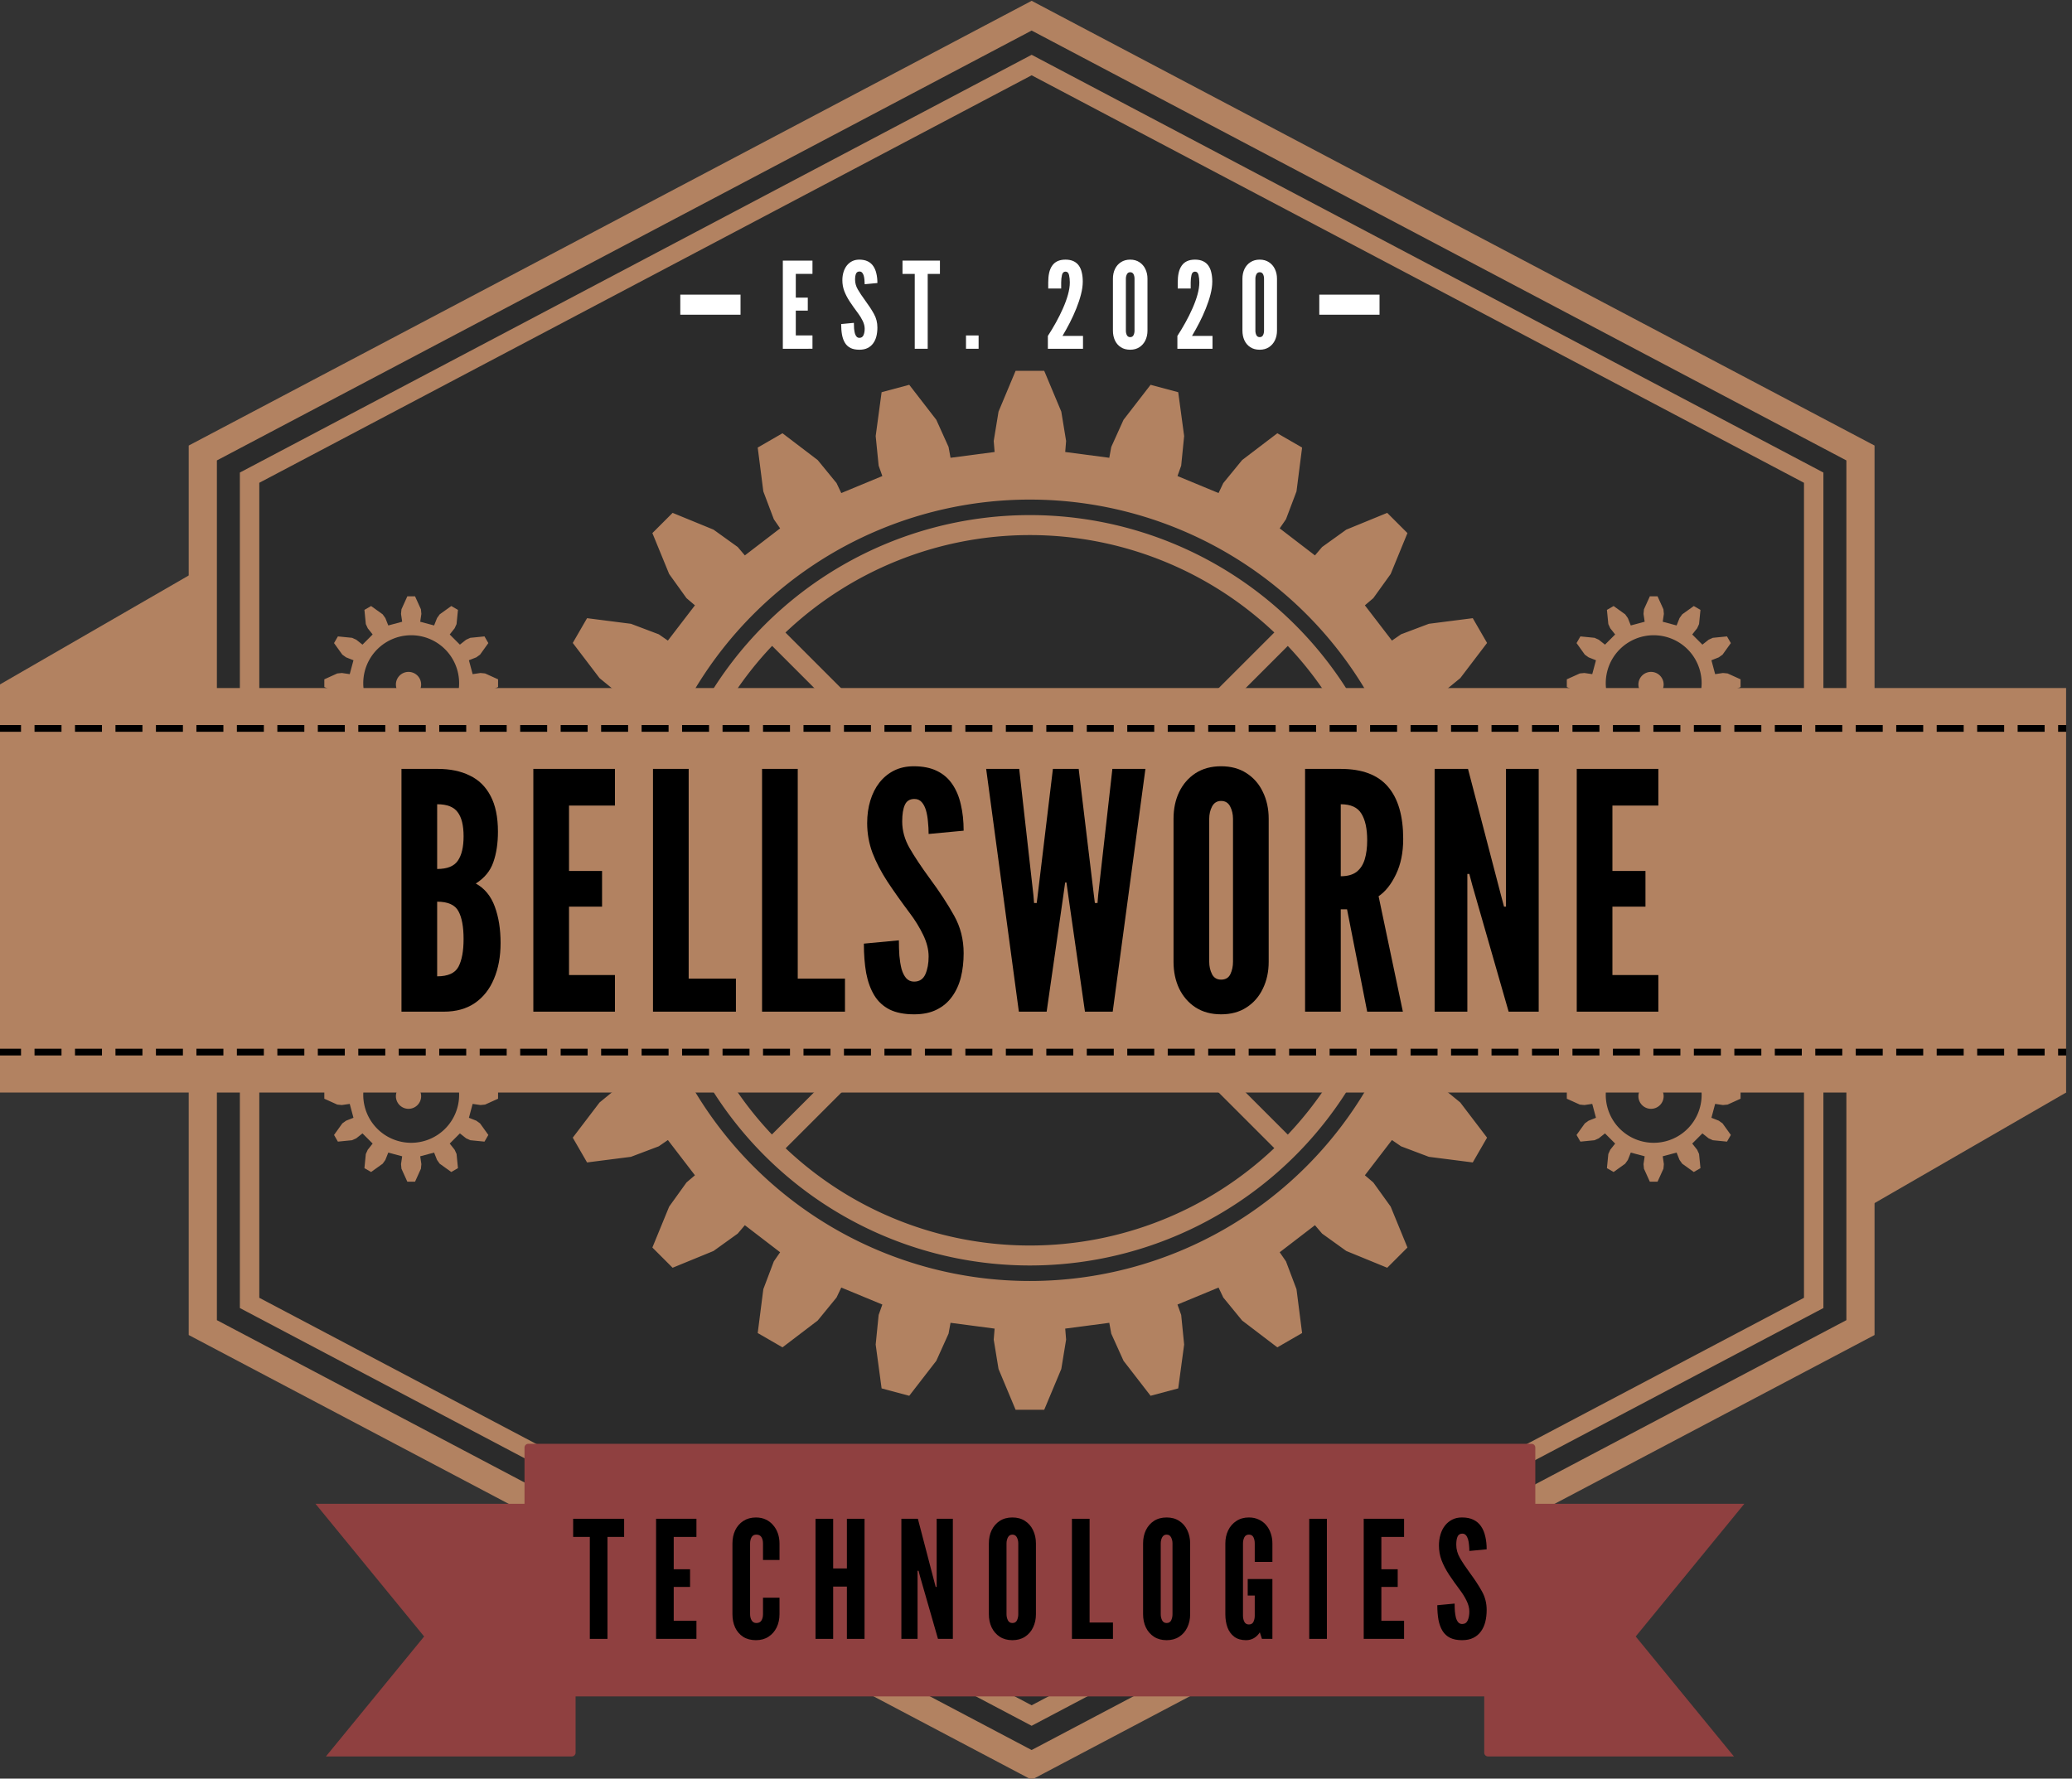 <?xml version="1.0" encoding="UTF-8" standalone="no"?>
<svg
   sodipodi:docname="bellsworne-tech-logo-NO-BG.svg"
   inkscape:version="1.2.2 (b0a8486541, 2022-12-01)"
   id="svg8"
   version="1.1"
   viewBox="0 0 635 545.221"
   height="2060.676"
   width="2400"
   inkscape:export-filename="D:\Bellsworne\bellsworne-banner-v1.png"
   inkscape:export-xdpi="95.800003"
   inkscape:export-ydpi="95.800003"
   xmlns:inkscape="http://www.inkscape.org/namespaces/inkscape"
   xmlns:sodipodi="http://sodipodi.sourceforge.net/DTD/sodipodi-0.dtd"
   xmlns="http://www.w3.org/2000/svg"
   xmlns:svg="http://www.w3.org/2000/svg"
   xmlns:rdf="http://www.w3.org/1999/02/22-rdf-syntax-ns#"
   xmlns:cc="http://creativecommons.org/ns#"
   xmlns:dc="http://purl.org/dc/elements/1.1/">
  <rect x="0" y="0" width="635" height="545.221" fill="#333333" stroke="none"/>
  <defs
     id="defs2" />
  <sodipodi:namedview
     id="base"
     pagecolor="#ffffff"
     bordercolor="#666666"
     borderopacity="1.0"
     inkscape:pageopacity="0"
     inkscape:pageshadow="2"
     inkscape:zoom="0.45254834"
     inkscape:cx="945.75532"
     inkscape:cy="1666.1204"
     inkscape:document-units="px"
     inkscape:current-layer="layer1"
     inkscape:document-rotation="0"
     showgrid="false"
     inkscape:showpageshadow="false"
     showborder="false"
     units="px"
     inkscape:window-width="1920"
     inkscape:window-height="1016"
     inkscape:window-x="0"
     inkscape:window-y="0"
     inkscape:window-maximized="1"
     inkscape:snap-nodes="true"
     inkscape:snap-smooth-nodes="true"
     inkscape:snap-midpoints="false"
     inkscape:snap-intersection-paths="false"
     inkscape:object-paths="false"
     inkscape:snap-text-baseline="false"
     inkscape:snap-others="false"
     inkscape:object-nodes="false"
     inkscape:snap-bbox="false"
     inkscape:bbox-nodes="false"
     inkscape:snap-bbox-edge-midpoints="false"
     inkscape:snap-bbox-midpoints="false"
     inkscape:snap-global="true"
     inkscape:snap-object-midpoints="false"
     inkscape:pagecheckerboard="0"
     inkscape:deskcolor="#d1d1d1" />
  <g
     inkscape:label="Layer 1"
     inkscape:groupmode="layer"
     id="layer1"
     transform="translate(9030.755,544.427)">
    <g
       id="g3780"
       transform="matrix(2.056,0,0,2.056,1504.256,-1919.228)">
      <path
         id="ellipse3703"
         style="fill:#ff0000;stroke-width:0.265"
         d="m -4904.686,846.474 a 64.216,39.688 0 0 1 -64.216,39.688 64.216,39.688 0 0 1 -64.216,-39.688 64.216,39.688 0 0 1 64.216,-39.688 64.216,39.688 0 0 1 64.216,39.688 z" />
      <path
         style="fill:#b28261;fill-opacity:1;stroke:none;stroke-width:0.265px;stroke-linecap:butt;stroke-linejoin:miter;stroke-opacity:1"
         d="m -4816.06,831.571 -49.179,28.393 2.7,-40.742 39.158,-0.794 z"
         id="path3705" />
      <path
         style="fill:#b28261;fill-opacity:1;stroke:none;stroke-width:0.265px;stroke-linecap:butt;stroke-linejoin:miter;stroke-opacity:1"
         d="m -5124.968,771.261 42.385,-24.471 -1.676,43.328 -34.925,-6.615 -5.783,-12.242"
         id="path3708" />
      <g
         id="g3714"
         transform="matrix(1.094,0,0,1,-5611.3,889.722)"
         style="fill:#2b2b2b;fill-opacity:1;stroke:none">
        <path
           id="path3710"
           style="stroke-width:2.646"
           inkscape:transform-center-x="6.6571939e-06"
           inkscape:transform-center-y="1.7657093e-06"
           d="m 692.519,-26.785 -106.557,61.521 -106.557,-61.521 0,-123.041 106.557,-61.521 106.557,61.521 z" />
        <path
           id="path3712"
           style="stroke-width:3.839"
           inkscape:transform-center-x="6.1697596e-06"
           inkscape:transform-center-y="1.6364255e-06"
           d="m 698.892,-23.106 -112.93,65.2 -112.93,-65.2 0,-130.4 112.93,-65.2 112.93,65.2 z" />
      </g>
      <g
         id="g3720"
         transform="matrix(1.094,0,0,1,-5611.3,889.722)"
         style="stroke:#b28261;stroke-opacity:1">
        <path
           id="path3716"
           style="fill:none;stroke-width:2.646"
           inkscape:transform-center-x="6.6571939e-06"
           inkscape:transform-center-y="1.7657093e-06"
           d="m 692.519,-26.785 -106.557,61.521 -106.557,-61.521 0,-123.041 106.557,-61.521 106.557,61.521 z" />
        <path
           id="path3718"
           style="fill:none;stroke-width:3.839"
           inkscape:transform-center-x="6.1697596e-06"
           inkscape:transform-center-y="1.6364255e-06"
           d="m 698.892,-23.106 -112.93,65.2 -112.93,-65.2 0,-130.4 112.93,-65.2 112.93,65.2 z" />
      </g>
      <path
         id="path3722"
         style="fill:#b28261;fill-opacity:1;stroke:none;stroke-width:0.936"
         d="m -4972.647,723.965 -2.545,6.083 -0.717,4.377 0.133,1.642 -6.57,0.865 -0.296,-1.62 -1.825,-4.043 -4.034,-5.219 -4.12,1.104 -0.883,6.535 0.441,4.414 0.552,1.551 -6.122,2.536 -0.706,-1.488 -2.809,-3.432 -5.248,-3.995 -3.692,2.132 0.837,6.541 1.567,4.149 0.936,1.357 -5.257,4.032 -1.066,-1.254 -3.602,-2.587 -6.102,-2.501 -3.015,3.015 2.502,6.102 2.587,3.602 1.254,1.066 -4.032,5.257 -1.357,-0.936 -4.149,-1.567 -6.541,-0.837 -2.132,3.692 3.995,5.248 3.432,2.809 1.488,0.706 -2.536,6.122 -1.551,-0.554 -4.414,-0.439 -6.535,0.883 -1.103,4.12 5.217,4.034 4.043,1.825 1.62,0.296 -0.865,6.568 -1.642,-0.132 -4.378,0.717 -6.083,2.545 v 4.264 l 6.083,2.545 4.378,0.719 1.642,-0.133 0.865,6.568 -1.62,0.298 -4.043,1.825 -5.217,4.034 1.103,4.118 6.535,0.885 4.414,-0.441 1.551,-0.552 2.536,6.12 -1.488,0.706 -3.432,2.81 -3.995,5.246 2.132,3.694 6.541,-0.837 4.149,-1.569 1.357,-0.934 4.032,5.255 -1.254,1.068 -2.587,3.602 -2.502,6.102 3.015,3.015 6.102,-2.501 3.602,-2.589 1.066,-1.254 5.257,4.034 -0.936,1.355 -1.567,4.149 -0.837,6.542 3.692,2.132 5.248,-3.997 2.809,-3.432 0.706,-1.487 6.122,2.534 -0.552,1.552 -0.441,4.412 0.883,6.537 4.12,1.103 4.034,-5.217 1.825,-4.043 0.296,-1.62 6.57,0.865 -0.133,1.642 0.717,4.376 2.545,6.085 h 4.264 l 2.547,-6.085 0.717,-4.376 -0.133,-1.642 6.568,-0.865 0.298,1.62 1.825,4.043 4.034,5.217 4.12,-1.103 0.883,-6.537 -0.441,-4.412 -0.552,-1.552 6.12,-2.534 0.708,1.487 2.808,3.432 5.246,3.997 3.693,-2.132 -0.837,-6.542 -1.569,-4.149 -0.934,-1.355 5.255,-4.034 1.068,1.254 3.602,2.589 6.102,2.501 3.015,-3.015 -2.501,-6.102 -2.589,-3.602 -1.254,-1.068 4.034,-5.255 1.355,0.934 4.149,1.569 6.543,0.837 2.132,-3.694 -3.995,-5.246 -3.434,-2.81 -1.487,-0.706 2.534,-6.12 1.552,0.552 4.412,0.441 6.537,-0.885 1.103,-4.118 -5.217,-4.034 -4.043,-1.825 -1.62,-0.298 0.865,-6.568 1.642,0.133 4.378,-0.719 6.083,-2.545 v -4.264 l -6.083,-2.545 -4.378,-0.717 -1.642,0.132 -0.865,-6.568 1.62,-0.296 4.043,-1.825 5.217,-4.034 -1.103,-4.12 -6.537,-0.883 -4.412,0.439 -1.552,0.554 -2.534,-6.122 1.487,-0.706 3.434,-2.809 3.995,-5.248 -2.132,-3.692 -6.543,0.837 -4.149,1.567 -1.355,0.936 -4.034,-5.257 1.254,-1.066 2.589,-3.602 2.501,-6.102 -3.015,-3.015 -6.102,2.501 -3.602,2.587 -1.068,1.254 -5.255,-4.032 0.934,-1.357 1.569,-4.149 0.837,-6.541 -3.693,-2.132 -5.246,3.995 -2.808,3.432 -0.708,1.488 -6.12,-2.536 0.552,-1.551 0.441,-4.414 -0.883,-6.535 -4.12,-1.104 -4.034,5.219 -1.825,4.043 -0.298,1.62 -6.568,-0.865 0.133,-1.642 -0.717,-4.377 -2.547,-6.083 z m 1.915,19.199 a 58.252,58.252 0 0 1 0.218,0 58.252,58.252 0 0 1 58.253,58.251 58.252,58.252 0 0 1 -58.253,58.253 58.252,58.252 0 0 1 -58.251,-58.253 58.252,58.252 0 0 1 58.033,-58.251 z m 0.218,2.313 a 55.938,55.938 0 0 0 -55.938,55.94 55.938,55.938 0 0 0 55.938,55.938 55.938,55.938 0 0 0 55.94,-55.938 55.938,55.938 0 0 0 -55.94,-55.94 z m -0.296,2.979 a 52.959,52.959 0 0 1 0.296,0 52.959,52.959 0 0 1 36.433,14.522 l -31.655,31.655 a 8.185,8.185 0 0 0 -4.452,-1.318 8.185,8.185 0 0 0 -4.849,1.591 l -31.917,-31.919 a 52.959,52.959 0 0 1 36.144,-14.531 z m -38.132,16.519 31.961,31.961 a 8.185,8.185 0 0 0 -1.393,4.566 8.185,8.185 0 0 0 1.3,4.425 l -31.898,31.897 a 52.959,52.959 0 0 1 -14.5,-36.406 52.959,52.959 0 0 1 14.531,-36.442 z m 76.867,0.011 a 52.959,52.959 0 0 1 14.522,36.433 52.959,52.959 0 0 1 -14.518,36.426 l -31.509,-31.509 a 8.185,8.185 0 0 0 1.578,-4.833 8.185,8.185 0 0 0 -1.657,-4.935 z m -43.021,43.067 a 8.185,8.185 0 0 0 4.908,1.636 8.185,8.185 0 0 0 4.549,-1.382 l 31.553,31.553 a 52.959,52.959 0 0 1 -36.428,14.518 52.959,52.959 0 0 1 -36.408,-14.498 z" />
      <g
         id="g3728"
         transform="matrix(0.504,0,0,0.504,-5315.835,897.141)">
        <path
           id="path3724"
           style="fill:#b28261;fill-opacity:1;stroke:none;stroke-width:4.355;stroke-opacity:1"
           d="m 1890.682,-1044.877 -6.555,14.48 -0.5,5.135 1.285,8.754 -15.498,4.152 -3.264,-8.225 -2.998,-4.195 -12.918,-9.264 -7.451,4.303 1.562,15.818 2.135,4.695 5.49,6.938 -11.346,11.346 -6.938,-5.49 -4.695,-2.135 -15.818,-1.563 -4.303,7.451 9.264,12.918 4.195,2.998 8.225,3.264 -4.154,15.498 -8.752,-1.285 -5.135,0.5 -14.48,6.555 v 8.605 l 14.48,6.555 5.135,0.498 8.752,-1.285 4.154,15.498 -8.225,3.264 -4.195,3 -9.264,12.916 4.303,7.453 15.818,-1.564 4.695,-2.135 6.938,-5.49 11.346,11.346 -5.49,6.938 -2.135,4.697 -1.562,15.816 7.451,4.303 12.918,-9.262 2.998,-4.197 3.264,-8.223 15.498,4.152 -1.285,8.752 0.5,5.135 6.555,14.48 h 8.604 l 6.557,-14.48 0.498,-5.135 -1.285,-8.752 15.498,-4.152 3.264,8.223 3,4.197 12.916,9.262 7.451,-4.303 -1.562,-15.816 -2.135,-4.697 -5.49,-6.938 11.346,-11.346 6.938,5.49 4.697,2.135 15.816,1.564 4.303,-7.453 -9.262,-12.916 -4.197,-3 -8.223,-3.264 4.152,-15.498 8.752,1.285 5.135,-0.498 14.48,-6.555 v -8.605 l -14.48,-6.555 -5.135,-0.5 -8.752,1.285 -4.152,-15.498 8.223,-3.264 4.197,-2.998 9.262,-12.918 -4.303,-7.451 -15.816,1.563 -4.697,2.135 -6.938,5.49 -11.346,-11.346 5.49,-6.938 2.135,-4.695 1.562,-15.818 -7.451,-4.303 -12.916,9.264 -3,4.195 -3.264,8.225 -15.498,-4.152 1.285,-8.754 -0.498,-5.135 -6.557,-14.48 z m 3.912,43.451 a 53.5,53.5 0 0 1 0.391,0 53.5,53.5 0 0 1 53.5,53.5 53.5,53.5 0 0 1 -53.5,53.5 53.5,53.5 0 0 1 -53.5,-53.5 53.5,53.5 0 0 1 53.109,-53.5 z"
           transform="scale(0.265)" />
        <path
           id="path3726"
           style="fill:#b28261;fill-opacity:1;stroke:none;stroke-width:0.064;stroke-miterlimit:4;stroke-dasharray:none;stroke-dashoffset:0;stroke-opacity:1"
           d="m 505.112,-250.806 a 3.731,3.731 0 0 1 -3.731,3.731 3.731,3.731 0 0 1 -3.731,-3.731 3.731,3.731 0 0 1 3.731,-3.731 3.731,3.731 0 0 1 3.731,3.731 z" />
      </g>
      <g
         id="g3734"
         transform="matrix(0.504,0,0,0.504,-5130.627,897.141)">
        <path
           id="path3730"
           style="fill:#b28261;fill-opacity:1;stroke:none;stroke-width:4.355;stroke-opacity:1"
           d="m 1890.682,-1044.877 -6.555,14.48 -0.5,5.135 1.285,8.754 -15.498,4.152 -3.264,-8.225 -2.998,-4.195 -12.918,-9.264 -7.451,4.303 1.562,15.818 2.135,4.695 5.49,6.938 -11.346,11.346 -6.938,-5.49 -4.695,-2.135 -15.818,-1.563 -4.303,7.451 9.264,12.918 4.195,2.998 8.225,3.264 -4.154,15.498 -8.752,-1.285 -5.135,0.5 -14.48,6.555 v 8.605 l 14.48,6.555 5.135,0.498 8.752,-1.285 4.154,15.498 -8.225,3.264 -4.195,3 -9.264,12.916 4.303,7.453 15.818,-1.564 4.695,-2.135 6.938,-5.49 11.346,11.346 -5.49,6.938 -2.135,4.697 -1.562,15.816 7.451,4.303 12.918,-9.262 2.998,-4.197 3.264,-8.223 15.498,4.152 -1.285,8.752 0.5,5.135 6.555,14.48 h 8.604 l 6.557,-14.48 0.498,-5.135 -1.285,-8.752 15.498,-4.152 3.264,8.223 3,4.197 12.916,9.262 7.451,-4.303 -1.562,-15.816 -2.135,-4.697 -5.49,-6.938 11.346,-11.346 6.938,5.49 4.697,2.135 15.816,1.564 4.303,-7.453 -9.262,-12.916 -4.197,-3 -8.223,-3.264 4.152,-15.498 8.752,1.285 5.135,-0.498 14.48,-6.555 v -8.605 l -14.48,-6.555 -5.135,-0.5 -8.752,1.285 -4.152,-15.498 8.223,-3.264 4.197,-2.998 9.262,-12.918 -4.303,-7.451 -15.816,1.563 -4.697,2.135 -6.938,5.49 -11.346,-11.346 5.49,-6.938 2.135,-4.695 1.562,-15.818 -7.451,-4.303 -12.916,9.264 -3,4.195 -3.264,8.225 -15.498,-4.152 1.285,-8.754 -0.498,-5.135 -6.557,-14.48 z m 3.912,43.451 a 53.5,53.5 0 0 1 0.391,0 53.5,53.5 0 0 1 53.5,53.5 53.5,53.5 0 0 1 -53.5,53.5 53.5,53.5 0 0 1 -53.5,-53.5 53.5,53.5 0 0 1 53.109,-53.5 z"
           transform="scale(0.265)" />
        <path
           id="path3732"
           style="fill:#b28261;fill-opacity:1;stroke:none;stroke-width:0.064;stroke-miterlimit:4;stroke-dasharray:none;stroke-dashoffset:0;stroke-opacity:1"
           d="m 505.112,-250.806 a 3.731,3.731 0 0 1 -3.731,3.731 3.731,3.731 0 0 1 -3.731,-3.731 3.731,3.731 0 0 1 3.731,-3.731 3.731,3.731 0 0 1 3.731,3.731 z" />
      </g>
      <g
         id="g3740"
         transform="matrix(0.504,0,0,0.504,-5315.835,958.524)">
        <path
           id="path3736"
           style="fill:#b28261;fill-opacity:1;stroke:none;stroke-width:4.355;stroke-opacity:1"
           d="m 1890.682,-1044.877 -6.555,14.48 -0.5,5.135 1.285,8.754 -15.498,4.152 -3.264,-8.225 -2.998,-4.195 -12.918,-9.264 -7.451,4.303 1.562,15.818 2.135,4.695 5.49,6.938 -11.346,11.346 -6.938,-5.49 -4.695,-2.135 -15.818,-1.563 -4.303,7.451 9.264,12.918 4.195,2.998 8.225,3.264 -4.154,15.498 -8.752,-1.285 -5.135,0.5 -14.48,6.555 v 8.605 l 14.48,6.555 5.135,0.498 8.752,-1.285 4.154,15.498 -8.225,3.264 -4.195,3 -9.264,12.916 4.303,7.453 15.818,-1.564 4.695,-2.135 6.938,-5.49 11.346,11.346 -5.49,6.938 -2.135,4.697 -1.562,15.816 7.451,4.303 12.918,-9.262 2.998,-4.197 3.264,-8.223 15.498,4.152 -1.285,8.752 0.5,5.135 6.555,14.48 h 8.604 l 6.557,-14.48 0.498,-5.135 -1.285,-8.752 15.498,-4.152 3.264,8.223 3,4.197 12.916,9.262 7.451,-4.303 -1.562,-15.816 -2.135,-4.697 -5.49,-6.938 11.346,-11.346 6.938,5.49 4.697,2.135 15.816,1.564 4.303,-7.453 -9.262,-12.916 -4.197,-3 -8.223,-3.264 4.152,-15.498 8.752,1.285 5.135,-0.498 14.48,-6.555 v -8.605 l -14.48,-6.555 -5.135,-0.5 -8.752,1.285 -4.152,-15.498 8.223,-3.264 4.197,-2.998 9.262,-12.918 -4.303,-7.451 -15.816,1.563 -4.697,2.135 -6.938,5.49 -11.346,-11.346 5.49,-6.938 2.135,-4.695 1.562,-15.818 -7.451,-4.303 -12.916,9.264 -3,4.195 -3.264,8.225 -15.498,-4.152 1.285,-8.754 -0.498,-5.135 -6.557,-14.48 z m 3.912,43.451 a 53.5,53.5 0 0 1 0.391,0 53.5,53.5 0 0 1 53.5,53.5 53.5,53.5 0 0 1 -53.5,53.5 53.5,53.5 0 0 1 -53.5,-53.5 53.5,53.5 0 0 1 53.109,-53.5 z"
           transform="scale(0.265)" />
        <path
           id="path3738"
           style="fill:#b28261;fill-opacity:1;stroke:none;stroke-width:0.064;stroke-miterlimit:4;stroke-dasharray:none;stroke-dashoffset:0;stroke-opacity:1"
           d="m 505.112,-250.806 a 3.731,3.731 0 0 1 -3.731,3.731 3.731,3.731 0 0 1 -3.731,-3.731 3.731,3.731 0 0 1 3.731,-3.731 3.731,3.731 0 0 1 3.731,3.731 z" />
      </g>
      <g
         id="g3746"
         transform="matrix(0.504,0,0,0.504,-5130.627,958.524)">
        <path
           id="path3742"
           style="fill:#b28261;fill-opacity:1;stroke:none;stroke-width:4.355;stroke-opacity:1"
           d="m 1890.682,-1044.877 -6.555,14.48 -0.5,5.135 1.285,8.754 -15.498,4.152 -3.264,-8.225 -2.998,-4.195 -12.918,-9.264 -7.451,4.303 1.562,15.818 2.135,4.695 5.49,6.938 -11.346,11.346 -6.938,-5.49 -4.695,-2.135 -15.818,-1.563 -4.303,7.451 9.264,12.918 4.195,2.998 8.225,3.264 -4.154,15.498 -8.752,-1.285 -5.135,0.5 -14.48,6.555 v 8.605 l 14.48,6.555 5.135,0.498 8.752,-1.285 4.154,15.498 -8.225,3.264 -4.195,3 -9.264,12.916 4.303,7.453 15.818,-1.564 4.695,-2.135 6.938,-5.49 11.346,11.346 -5.49,6.938 -2.135,4.697 -1.562,15.816 7.451,4.303 12.918,-9.262 2.998,-4.197 3.264,-8.223 15.498,4.152 -1.285,8.752 0.5,5.135 6.555,14.48 h 8.604 l 6.557,-14.48 0.498,-5.135 -1.285,-8.752 15.498,-4.152 3.264,8.223 3,4.197 12.916,9.262 7.451,-4.303 -1.562,-15.816 -2.135,-4.697 -5.49,-6.938 11.346,-11.346 6.938,5.49 4.697,2.135 15.816,1.564 4.303,-7.453 -9.262,-12.916 -4.197,-3 -8.223,-3.264 4.152,-15.498 8.752,1.285 5.135,-0.498 14.48,-6.555 v -8.605 l -14.48,-6.555 -5.135,-0.5 -8.752,1.285 -4.152,-15.498 8.223,-3.264 4.197,-2.998 9.262,-12.918 -4.303,-7.451 -15.816,1.563 -4.697,2.135 -6.938,5.49 -11.346,-11.346 5.49,-6.938 2.135,-4.695 1.562,-15.818 -7.451,-4.303 -12.916,9.264 -3,4.195 -3.264,8.225 -15.498,-4.152 1.285,-8.754 -0.498,-5.135 -6.557,-14.48 z m 3.912,43.451 a 53.5,53.5 0 0 1 0.391,0 53.5,53.5 0 0 1 53.5,53.5 53.5,53.5 0 0 1 -53.5,53.5 53.5,53.5 0 0 1 -53.5,-53.5 53.5,53.5 0 0 1 53.109,-53.5 z"
           transform="scale(0.265)" />
        <path
           id="path3744"
           style="fill:#b28261;fill-opacity:1;stroke:none;stroke-width:0.064;stroke-miterlimit:4;stroke-dasharray:none;stroke-dashoffset:0;stroke-opacity:1"
           d="m 505.112,-250.806 a 3.731,3.731 0 0 1 -3.731,3.731 3.731,3.731 0 0 1 -3.731,-3.731 3.731,3.731 0 0 1 3.731,-3.731 3.731,3.731 0 0 1 3.731,3.731 z" />
      </g>
      <path
         id="rect3748"
         style="fill:#b28261;stroke-width:3.597"
         d="m -5124.968,771.261 h 308.908 v 60.31 h -308.908 z" />
      <g
         aria-label="BELLSWORNE"
         id="text3752"
         style="font-size:49.248px;line-height:1.25;-inkscape-font-specification:sans-serif;letter-spacing:1.73px;stroke-width:0.513">
        <path
           d="M -5064.189,819.515 V 783.318 h 5.417 q 2.758,0 4.752,0.985 2.019,0.96 3.103,3.029 1.108,2.068 1.108,5.343 0,2.61 -0.69,4.555 -0.665,1.945 -2.61,3.176 1.97,1.083 2.832,3.447 0.862,2.339 0.862,5.417 0,3.029 -0.985,5.343 -0.96,2.315 -2.856,3.62 -1.871,1.28 -4.629,1.28 z m 5.319,-5.27 q 2.413,0 3.176,-1.428 0.763,-1.453 0.763,-4.137 0,-2.733 -0.763,-4.137 -0.763,-1.428 -3.176,-1.428 z m 0,-16.006 q 2.241,0 3.078,-1.231 0.862,-1.231 0.862,-3.644 0,-2.438 -0.886,-3.595 -0.862,-1.182 -3.053,-1.182 z"
           style="font-family:'League Gothic';-inkscape-font-specification:'League Gothic';text-align:center;text-anchor:middle"
           id="path334" />
        <path
           d="M -5044.533,819.515 V 783.318 h 12.164 v 5.467 h -6.845 v 9.751 h 4.925 v 5.319 h -4.925 v 10.194 h 6.845 v 5.466 z"
           style="font-family:'League Gothic';-inkscape-font-specification:'League Gothic';text-align:center;text-anchor:middle"
           id="path336" />
        <path
           d="M -5026.698,819.515 V 783.318 h 5.319 v 31.272 h 7.043 v 4.925 z"
           style="font-family:'League Gothic';-inkscape-font-specification:'League Gothic';text-align:center;text-anchor:middle"
           id="path338" />
        <path
           d="M -5010.44,819.515 V 783.318 h 5.319 v 31.272 h 7.042 v 4.925 z"
           style="font-family:'League Gothic';-inkscape-font-specification:'League Gothic';text-align:center;text-anchor:middle"
           id="path340" />
        <path
           d="m -4987.779,819.909 q -2.192,0 -3.644,-0.714 -1.453,-0.739 -2.29,-2.118 -0.837,-1.379 -1.207,-3.324 -0.345,-1.945 -0.345,-4.383 l 5.22,-0.492 q 0,1.182 0.074,2.29 0.099,1.083 0.32,1.97 0.246,0.862 0.69,1.379 0.468,0.517 1.182,0.517 1.182,0 1.675,-1.083 0.492,-1.108 0.492,-2.659 0,-1.551 -0.813,-3.226 -0.812,-1.674 -1.945,-3.176 -1.921,-2.561 -3.373,-4.752 -1.428,-2.192 -2.241,-4.309 -0.788,-2.118 -0.788,-4.432 0,-1.822 0.468,-3.349 0.468,-1.551 1.354,-2.684 0.911,-1.157 2.192,-1.798 1.28,-0.64 2.93,-0.64 2.044,0 3.447,0.689 1.428,0.689 2.29,1.97 0.886,1.28 1.28,3.053 0.419,1.748 0.419,3.891 l -5.22,0.492 q 0,-0.911 -0.099,-1.822 -0.074,-0.936 -0.295,-1.699 -0.222,-0.763 -0.64,-1.231 -0.419,-0.468 -1.083,-0.468 -1.034,0 -1.428,0.886 -0.394,0.862 -0.394,2.462 0,2.068 1.108,3.989 1.108,1.921 2.979,4.482 2.241,3.029 3.644,5.565 1.428,2.536 1.428,5.614 0,1.945 -0.419,3.62 -0.419,1.65 -1.33,2.881 -0.886,1.231 -2.29,1.921 -1.379,0.689 -3.349,0.689 z"
           style="font-family:'League Gothic';-inkscape-font-specification:'League Gothic';text-align:center;text-anchor:middle"
           id="path342" />
        <path
           d="m -4972.161,819.515 -4.875,-36.197 h 4.925 l 2.118,18.813 0.099,1.182 h 0.394 l 0.148,-1.182 2.265,-18.813 h 3.841 l 2.265,18.813 0.148,1.182 h 0.394 l 0.099,-1.182 2.118,-18.813 h 4.925 l -4.875,36.197 h -4.137 l -2.462,-17.138 -0.295,-2.118 h -0.197 l -0.295,2.118 -2.462,17.138 z"
           style="font-family:'League Gothic';-inkscape-font-specification:'League Gothic';text-align:center;text-anchor:middle"
           id="path344" />
        <path
           d="m -4942.014,819.909 q -2.216,0 -3.817,-1.034 -1.576,-1.034 -2.438,-2.807 -0.837,-1.773 -0.837,-3.989 v -21.324 q 0,-2.241 0.837,-3.989 0.862,-1.773 2.438,-2.807 1.601,-1.034 3.817,-1.034 2.216,0 3.792,1.034 1.601,1.034 2.438,2.807 0.862,1.773 0.862,3.989 v 21.324 q 0,2.216 -0.862,3.989 -0.837,1.773 -2.438,2.807 -1.576,1.034 -3.792,1.034 z m 0,-5.171 q 0.985,0 1.379,-0.813 0.394,-0.837 0.394,-1.847 v -21.324 q 0,-1.01 -0.419,-1.822 -0.419,-0.837 -1.354,-0.837 -0.911,0 -1.354,0.837 -0.419,0.813 -0.419,1.822 v 21.324 q 0,1.01 0.419,1.847 0.419,0.813 1.354,0.813 z"
           style="font-family:'League Gothic';-inkscape-font-specification:'League Gothic';text-align:center;text-anchor:middle"
           id="path346" />
        <path
           d="M -4929.498,819.515 V 783.318 h 5.319 q 4.777,0 7.043,2.659 2.265,2.635 2.265,7.781 0,3.053 -1.083,5.294 -1.059,2.216 -2.586,3.25 l 3.62,17.212 h -5.319 l -3.004,-15.267 h -0.936 v 15.267 z m 5.319,-20.192 q 1.477,0 2.339,-0.64 0.862,-0.665 1.231,-1.871 0.369,-1.207 0.369,-2.856 0,-2.586 -0.862,-3.964 -0.837,-1.404 -3.078,-1.404 z"
           style="font-family:'League Gothic';-inkscape-font-specification:'League Gothic';text-align:center;text-anchor:middle"
           id="path348" />
        <path
           d="M -4910.186,819.515 V 783.318 h 4.974 l 4.925,18.862 0.443,1.674 h 0.295 V 783.318 h 4.875 v 36.197 h -4.481 l -5.417,-18.862 -0.443,-1.674 h -0.295 v 20.536 z"
           style="font-family:'League Gothic';-inkscape-font-specification:'League Gothic';text-align:center;text-anchor:middle"
           id="path350" />
        <path
           d="M -4889.003,819.515 V 783.318 h 12.164 v 5.467 h -6.846 v 9.751 h 4.925 v 5.319 h -4.925 v 10.194 h 6.846 v 5.466 z"
           style="font-family:'League Gothic';-inkscape-font-specification:'League Gothic';text-align:center;text-anchor:middle"
           id="path352" />
      </g>
      <g
         id="g3758"
         transform="matrix(0.76,0,0,0.76,-5426.947,864.15)">
        <path
           style="color:#000000;font-style:normal;font-variant:normal;font-weight:normal;font-stretch:normal;font-size:medium;line-height:normal;font-family:sans-serif;font-variant-ligatures:normal;font-variant-position:normal;font-variant-caps:normal;font-variant-numeric:normal;font-variant-alternates:normal;font-variant-east-asian:normal;font-feature-settings:normal;font-variation-settings:normal;text-indent:0;text-align:start;text-decoration:none;text-decoration-line:none;text-decoration-style:solid;text-decoration-color:#000000;letter-spacing:normal;word-spacing:normal;text-transform:none;writing-mode:lr-tb;direction:ltr;text-orientation:mixed;dominant-baseline:auto;baseline-shift:baseline;text-anchor:start;white-space:normal;shape-padding:0;shape-margin:0;inline-size:0;clip-rule:nonzero;display:inline;overflow:visible;visibility:visible;isolation:auto;mix-blend-mode:normal;color-interpolation:sRGB;color-interpolation-filters:linearRGB;solid-color:#000000;solid-opacity:1;vector-effect:none;fill:#b28261;fill-opacity:1;fill-rule:nonzero;stroke:none;stroke-width:1.323;stroke-linecap:butt;stroke-linejoin:miter;stroke-miterlimit:4;stroke-dasharray:5.292, 2.646;stroke-dashoffset:0;stroke-opacity:1;color-rendering:auto;image-rendering:auto;shape-rendering:auto;text-rendering:auto;enable-background:accumulate;stop-color:#000000;stop-opacity:1"
           d="m 397.404,-114.3 h 406.4"
           id="path3754" />
        <path
           style="color:#000000;font-style:normal;font-variant:normal;font-weight:normal;font-stretch:normal;font-size:medium;line-height:normal;font-family:sans-serif;font-variant-ligatures:normal;font-variant-position:normal;font-variant-caps:normal;font-variant-numeric:normal;font-variant-alternates:normal;font-variant-east-asian:normal;font-feature-settings:normal;font-variation-settings:normal;text-indent:0;text-align:start;text-decoration:none;text-decoration-line:none;text-decoration-style:solid;text-decoration-color:#000000;letter-spacing:normal;word-spacing:normal;text-transform:none;writing-mode:lr-tb;direction:ltr;text-orientation:mixed;dominant-baseline:auto;baseline-shift:baseline;text-anchor:start;white-space:normal;shape-padding:0;shape-margin:0;inline-size:0;clip-rule:nonzero;display:inline;overflow:visible;visibility:visible;isolation:auto;mix-blend-mode:normal;color-interpolation:sRGB;color-interpolation-filters:linearRGB;solid-color:#000000;solid-opacity:1;vector-effect:none;fill:#000000;fill-opacity:1;fill-rule:nonzero;stroke:none;stroke-linecap:butt;stroke-linejoin:miter;stroke-miterlimit:4;stroke-dasharray:5.292, 2.646;stroke-dashoffset:0;stroke-opacity:1;color-rendering:auto;image-rendering:auto;shape-rendering:auto;text-rendering:auto;enable-background:accumulate;stop-color:#000000;stop-opacity:1"
           d="m 397.404,-114.961 v 1.322 h 5.291 v -1.322 z m 7.938,0 v 1.322 h 5.291 v -1.322 z m 7.938,0 v 1.322 h 5.291 v -1.322 z m 7.938,0 v 1.322 h 5.291 v -1.322 z m 7.938,0 v 1.322 h 5.291 v -1.322 z m 7.938,0 v 1.322 h 5.291 v -1.322 z m 7.938,0 v 1.322 h 5.291 v -1.322 z m 7.938,0 v 1.322 h 5.291 v -1.322 z m 7.938,0 v 1.322 h 5.291 v -1.322 z m 7.938,0 v 1.322 h 5.291 v -1.322 z m 7.938,0 v 1.322 h 5.291 v -1.322 z m 7.938,0 v 1.322 h 5.291 v -1.322 z m 7.938,0 v 1.322 h 5.291 v -1.322 z m 7.938,0 v 1.322 h 5.291 v -1.322 z m 7.938,0 v 1.322 h 5.291 v -1.322 z m 7.938,0 v 1.322 h 5.291 v -1.322 z m 7.938,0 v 1.322 h 5.291 v -1.322 z m 7.938,0 v 1.322 h 5.291 v -1.322 z m 7.938,0 v 1.322 h 5.291 v -1.322 z m 7.938,0 v 1.322 h 5.291 v -1.322 z m 7.938,0 v 1.322 h 5.291 v -1.322 z m 7.938,0 v 1.322 h 5.291 v -1.322 z m 7.938,0 v 1.322 h 5.291 v -1.322 z m 7.938,0 v 1.322 h 5.291 v -1.322 z m 7.938,0 v 1.322 h 5.291 v -1.322 z m 7.938,0 v 1.322 h 5.291 v -1.322 z m 7.938,0 v 1.322 h 5.291 v -1.322 z m 7.938,0 v 1.322 h 5.291 v -1.322 z m 7.938,0 v 1.322 h 5.291 v -1.322 z m 7.938,0 v 1.322 h 5.291 v -1.322 z m 7.938,0 v 1.322 h 5.291 v -1.322 z m 7.938,0 v 1.322 h 5.291 v -1.322 z m 7.938,0 v 1.322 h 5.291 v -1.322 z m 7.938,0 v 1.322 h 5.291 v -1.322 z m 7.938,0 v 1.322 h 5.291 v -1.322 z m 7.938,0 v 1.322 h 5.291 v -1.322 z m 7.938,0 v 1.322 h 5.291 v -1.322 z m 7.938,0 v 1.322 h 5.291 v -1.322 z m 7.938,0 v 1.322 h 5.291 v -1.322 z m 7.938,0 v 1.322 h 5.291 v -1.322 z m 7.938,0 v 1.322 h 5.291 v -1.322 z m 7.938,0 v 1.322 h 5.291 v -1.322 z m 7.938,0 v 1.322 h 5.291 v -1.322 z m 7.938,0 v 1.322 h 5.291 v -1.322 z m 7.938,0 v 1.322 h 5.291 v -1.322 z m 7.938,0 v 1.322 h 5.291 v -1.322 z m 7.938,0 v 1.322 h 5.291 v -1.322 z m 7.938,0 v 1.322 h 5.291 v -1.322 z m 7.938,0 v 1.322 h 5.291 v -1.322 z m 7.938,0 v 1.322 h 5.291 v -1.322 z m 7.938,0 v 1.322 h 5.291 v -1.322 z m 7.938,0 v 1.322 h 1.588 v -1.322 z"
           id="path3756" />
      </g>
      <g
         id="g3764"
         transform="matrix(0.76,0,0,0.76,-5426.947,912.408)">
        <path
           style="color:#000000;font-style:normal;font-variant:normal;font-weight:normal;font-stretch:normal;font-size:medium;line-height:normal;font-family:sans-serif;font-variant-ligatures:normal;font-variant-position:normal;font-variant-caps:normal;font-variant-numeric:normal;font-variant-alternates:normal;font-variant-east-asian:normal;font-feature-settings:normal;font-variation-settings:normal;text-indent:0;text-align:start;text-decoration:none;text-decoration-line:none;text-decoration-style:solid;text-decoration-color:#000000;letter-spacing:normal;word-spacing:normal;text-transform:none;writing-mode:lr-tb;direction:ltr;text-orientation:mixed;dominant-baseline:auto;baseline-shift:baseline;text-anchor:start;white-space:normal;shape-padding:0;shape-margin:0;inline-size:0;clip-rule:nonzero;display:inline;overflow:visible;visibility:visible;isolation:auto;mix-blend-mode:normal;color-interpolation:sRGB;color-interpolation-filters:linearRGB;solid-color:#000000;solid-opacity:1;vector-effect:none;fill:#b28261;fill-opacity:1;fill-rule:nonzero;stroke:none;stroke-width:1.323;stroke-linecap:butt;stroke-linejoin:miter;stroke-miterlimit:4;stroke-dasharray:5.292, 2.646;stroke-dashoffset:0;stroke-opacity:1;color-rendering:auto;image-rendering:auto;shape-rendering:auto;text-rendering:auto;enable-background:accumulate;stop-color:#000000;stop-opacity:1"
           d="m 397.404,-114.3 h 406.4"
           id="path3760" />
        <path
           style="color:#000000;font-style:normal;font-variant:normal;font-weight:normal;font-stretch:normal;font-size:medium;line-height:normal;font-family:sans-serif;font-variant-ligatures:normal;font-variant-position:normal;font-variant-caps:normal;font-variant-numeric:normal;font-variant-alternates:normal;font-variant-east-asian:normal;font-feature-settings:normal;font-variation-settings:normal;text-indent:0;text-align:start;text-decoration:none;text-decoration-line:none;text-decoration-style:solid;text-decoration-color:#000000;letter-spacing:normal;word-spacing:normal;text-transform:none;writing-mode:lr-tb;direction:ltr;text-orientation:mixed;dominant-baseline:auto;baseline-shift:baseline;text-anchor:start;white-space:normal;shape-padding:0;shape-margin:0;inline-size:0;clip-rule:nonzero;display:inline;overflow:visible;visibility:visible;isolation:auto;mix-blend-mode:normal;color-interpolation:sRGB;color-interpolation-filters:linearRGB;solid-color:#000000;solid-opacity:1;vector-effect:none;fill:#000000;fill-opacity:1;fill-rule:nonzero;stroke:none;stroke-linecap:butt;stroke-linejoin:miter;stroke-miterlimit:4;stroke-dasharray:5.292, 2.646;stroke-dashoffset:0;stroke-opacity:1;color-rendering:auto;image-rendering:auto;shape-rendering:auto;text-rendering:auto;enable-background:accumulate;stop-color:#000000;stop-opacity:1"
           d="m 397.404,-114.961 v 1.322 h 5.291 v -1.322 z m 7.938,0 v 1.322 h 5.291 v -1.322 z m 7.938,0 v 1.322 h 5.291 v -1.322 z m 7.938,0 v 1.322 h 5.291 v -1.322 z m 7.938,0 v 1.322 h 5.291 v -1.322 z m 7.938,0 v 1.322 h 5.291 v -1.322 z m 7.938,0 v 1.322 h 5.291 v -1.322 z m 7.938,0 v 1.322 h 5.291 v -1.322 z m 7.938,0 v 1.322 h 5.291 v -1.322 z m 7.938,0 v 1.322 h 5.291 v -1.322 z m 7.938,0 v 1.322 h 5.291 v -1.322 z m 7.938,0 v 1.322 h 5.291 v -1.322 z m 7.938,0 v 1.322 h 5.291 v -1.322 z m 7.938,0 v 1.322 h 5.291 v -1.322 z m 7.938,0 v 1.322 h 5.291 v -1.322 z m 7.938,0 v 1.322 h 5.291 v -1.322 z m 7.938,0 v 1.322 h 5.291 v -1.322 z m 7.938,0 v 1.322 h 5.291 v -1.322 z m 7.938,0 v 1.322 h 5.291 v -1.322 z m 7.938,0 v 1.322 h 5.291 v -1.322 z m 7.938,0 v 1.322 h 5.291 v -1.322 z m 7.938,0 v 1.322 h 5.291 v -1.322 z m 7.938,0 v 1.322 h 5.291 v -1.322 z m 7.938,0 v 1.322 h 5.291 v -1.322 z m 7.938,0 v 1.322 h 5.291 v -1.322 z m 7.938,0 v 1.322 h 5.291 v -1.322 z m 7.938,0 v 1.322 h 5.291 v -1.322 z m 7.938,0 v 1.322 h 5.291 v -1.322 z m 7.938,0 v 1.322 h 5.291 v -1.322 z m 7.938,0 v 1.322 h 5.291 v -1.322 z m 7.938,0 v 1.322 h 5.291 v -1.322 z m 7.938,0 v 1.322 h 5.291 v -1.322 z m 7.938,0 v 1.322 h 5.291 v -1.322 z m 7.938,0 v 1.322 h 5.291 v -1.322 z m 7.938,0 v 1.322 h 5.291 v -1.322 z m 7.938,0 v 1.322 h 5.291 v -1.322 z m 7.938,0 v 1.322 h 5.291 v -1.322 z m 7.938,0 v 1.322 h 5.291 v -1.322 z m 7.938,0 v 1.322 h 5.291 v -1.322 z m 7.938,0 v 1.322 h 5.291 v -1.322 z m 7.938,0 v 1.322 h 5.291 v -1.322 z m 7.938,0 v 1.322 h 5.291 v -1.322 z m 7.938,0 v 1.322 h 5.291 v -1.322 z m 7.938,0 v 1.322 h 5.291 v -1.322 z m 7.938,0 v 1.322 h 5.291 v -1.322 z m 7.938,0 v 1.322 h 5.291 v -1.322 z m 7.938,0 v 1.322 h 5.291 v -1.322 z m 7.938,0 v 1.322 h 5.291 v -1.322 z m 7.938,0 v 1.322 h 5.291 v -1.322 z m 7.938,0 v 1.322 h 5.291 v -1.322 z m 7.938,0 v 1.322 h 5.291 v -1.322 z m 7.938,0 v 1.322 h 1.588 v -1.322 z"
           id="path3762" />
      </g>
      <g
         aria-label="EST. 2020"
         id="text3768"
         style="font-size:17.885px;line-height:1.25;-inkscape-font-specification:sans-serif;letter-spacing:3.24px;fill:#ffffff;stroke-width:1.219">
        <path
           d="m -5007.344,720.677 v -13.146 h 4.418 v 1.985 h -2.486 v 3.541 h 1.788 v 1.932 h -1.788 v 3.702 h 2.486 v 1.985 z"
           style="font-family:'League Gothic';-inkscape-font-specification:'League Gothic'"
           id="path355" />
        <path
           d="m -4995.93,720.82 q -0.796,0 -1.323,-0.259 -0.528,-0.268 -0.832,-0.769 -0.304,-0.501 -0.438,-1.207 -0.125,-0.706 -0.125,-1.592 l 1.896,-0.179 q 0,0.429 0.027,0.832 0.036,0.393 0.116,0.715 0.089,0.313 0.25,0.501 0.17,0.188 0.429,0.188 0.429,0 0.608,-0.393 0.179,-0.402 0.179,-0.966 0,-0.563 -0.295,-1.171 -0.295,-0.608 -0.707,-1.154 -0.698,-0.93 -1.225,-1.726 -0.519,-0.796 -0.814,-1.565 -0.286,-0.769 -0.286,-1.61 0,-0.662 0.17,-1.216 0.17,-0.563 0.492,-0.975 0.331,-0.42 0.796,-0.653 0.465,-0.233 1.064,-0.233 0.742,0 1.252,0.25 0.519,0.25 0.832,0.715 0.322,0.465 0.465,1.109 0.152,0.635 0.152,1.413 l -1.896,0.179 q 0,-0.331 -0.036,-0.662 -0.027,-0.34 -0.107,-0.617 -0.081,-0.277 -0.233,-0.447 -0.152,-0.17 -0.394,-0.17 -0.376,0 -0.519,0.322 -0.143,0.313 -0.143,0.894 0,0.751 0.403,1.449 0.402,0.698 1.082,1.628 0.814,1.1 1.323,2.021 0.519,0.921 0.519,2.039 0,0.706 -0.152,1.315 -0.152,0.599 -0.483,1.046 -0.322,0.447 -0.832,0.698 -0.501,0.25 -1.216,0.25 z"
           style="font-family:'League Gothic';-inkscape-font-specification:'League Gothic'"
           id="path357" />
        <path
           d="m -4987.681,720.677 v -11.16 h -1.824 v -1.985 h 5.58 v 1.985 h -1.824 v 11.16 z"
           style="font-family:'League Gothic';-inkscape-font-specification:'League Gothic'"
           id="path359" />
        <path
           d="m -4980.041,720.677 v -1.985 h 1.878 v 1.985 z"
           style="font-family:'League Gothic';-inkscape-font-specification:'League Gothic'"
           id="path361" />
        <path
           d="m -4967.837,720.677 v -1.914 q 0.617,-0.948 1.198,-1.994 0.581,-1.046 1.046,-2.102 0.474,-1.064 0.751,-2.057 0.277,-0.993 0.277,-1.824 0,-0.59 -0.116,-1.1 -0.116,-0.51 -0.528,-0.51 -0.411,0 -0.528,0.51 -0.116,0.501 -0.116,1.1 v 0.912 h -1.932 v -0.912 q 0,-0.787 0.134,-1.413 0.143,-0.635 0.447,-1.073 0.304,-0.447 0.796,-0.68 0.492,-0.233 1.198,-0.233 0.707,0 1.198,0.233 0.492,0.233 0.796,0.662 0.304,0.429 0.438,1.037 0.143,0.599 0.143,1.341 0,0.885 -0.268,1.914 -0.259,1.019 -0.698,2.102 -0.429,1.073 -0.966,2.119 -0.536,1.037 -1.091,1.967 h 3.058 v 1.914 z"
           style="font-family:'League Gothic';-inkscape-font-specification:'League Gothic'"
           id="path363" />
        <path
           d="m -4955.565,720.82 q -0.823,0 -1.404,-0.376 -0.572,-0.376 -0.876,-1.019 -0.295,-0.653 -0.295,-1.449 v -7.744 q 0,-0.805 0.304,-1.449 0.313,-0.644 0.894,-1.019 0.581,-0.376 1.377,-0.376 0.805,0 1.377,0.385 0.581,0.376 0.885,1.019 0.313,0.644 0.313,1.44 v 7.744 q 0,0.796 -0.313,1.449 -0.313,0.644 -0.894,1.019 -0.572,0.376 -1.368,0.376 z m 0,-1.878 q 0.34,0 0.492,-0.286 0.152,-0.295 0.152,-0.68 v -7.744 q 0,-0.393 -0.152,-0.68 -0.152,-0.286 -0.492,-0.286 -0.34,0 -0.492,0.304 -0.152,0.295 -0.152,0.662 v 7.744 q 0,0.385 0.152,0.68 0.152,0.286 0.492,0.286 z"
           style="font-family:'League Gothic';-inkscape-font-specification:'League Gothic'"
           id="path365" />
        <path
           d="m -4948.532,720.677 v -1.914 q 0.617,-0.948 1.198,-1.994 0.581,-1.046 1.046,-2.102 0.474,-1.064 0.751,-2.057 0.277,-0.993 0.277,-1.824 0,-0.59 -0.116,-1.1 -0.116,-0.51 -0.528,-0.51 -0.411,0 -0.528,0.51 -0.116,0.501 -0.116,1.1 v 0.912 h -1.932 v -0.912 q 0,-0.787 0.134,-1.413 0.143,-0.635 0.447,-1.073 0.304,-0.447 0.796,-0.68 0.492,-0.233 1.198,-0.233 0.706,0 1.198,0.233 0.492,0.233 0.796,0.662 0.304,0.429 0.438,1.037 0.143,0.599 0.143,1.341 0,0.885 -0.268,1.914 -0.259,1.019 -0.698,2.102 -0.429,1.073 -0.966,2.119 -0.536,1.037 -1.091,1.967 h 3.058 v 1.914 z"
           style="font-family:'League Gothic';-inkscape-font-specification:'League Gothic'"
           id="path367" />
        <path
           d="m -4936.26,720.82 q -0.823,0 -1.404,-0.376 -0.572,-0.376 -0.876,-1.019 -0.295,-0.653 -0.295,-1.449 v -7.744 q 0,-0.805 0.304,-1.449 0.313,-0.644 0.894,-1.019 0.581,-0.376 1.377,-0.376 0.805,0 1.377,0.385 0.581,0.376 0.885,1.019 0.313,0.644 0.313,1.44 v 7.744 q 0,0.796 -0.313,1.449 -0.313,0.644 -0.894,1.019 -0.572,0.376 -1.368,0.376 z m 0,-1.878 q 0.34,0 0.492,-0.286 0.152,-0.295 0.152,-0.68 v -7.744 q 0,-0.393 -0.152,-0.68 -0.152,-0.286 -0.492,-0.286 -0.34,0 -0.492,0.304 -0.152,0.295 -0.152,0.662 v 7.744 q 0,0.385 0.152,0.68 0.152,0.286 0.492,0.286 z"
           style="font-family:'League Gothic';-inkscape-font-specification:'League Gothic'"
           id="path369" />
      </g>
      <path
         id="rect3770"
         style="fill:#ffffff;stroke-width:1.323"
         d="m -5022.629,712.607 h 8.98 v 2.993 h -8.98 z" />
      <path
         id="rect3772"
         style="fill:#ffffff;stroke-width:1.323"
         d="m -4927.379,712.607 h 8.98 v 2.993 h -8.98 z" />
      <path
         id="path3774"
         style="fill:#8f4040;fill-opacity:1;stroke:none;stroke-width:1.177;stroke-miterlimit:4;stroke-dasharray:none;stroke-dashoffset:0;stroke-opacity:1"
         d="m -5045.29,883.943 c -0.31,0 -0.559,0.249 -0.559,0.559 v 8.387 h -31.157 l 16.193,19.783 -14.639,17.885 h 36.658 c 0.31,0 0.559,-0.249 0.559,-0.559 v -8.387 h 135.442 v 8.387 c 0,0.31 0.249,0.559 0.559,0.559 h 36.658 l -14.639,-17.885 16.193,-19.783 h -31.157 V 884.502 c 0,-0.31 -0.249,-0.559 -0.559,-0.559 z" />
      <g
         aria-label="TECHNOLOGIES"
         id="text3778"
         style="font-size:25.812px;line-height:1.25;-inkscape-font-specification:sans-serif;letter-spacing:3.752px;stroke-width:1.76">
        <path
           d="m -5036.114,913.027 v -15.201 h -2.485 v -2.704 h 7.6 v 2.704 h -2.485 v 15.201 z"
           style="font-family:'League Gothic';-inkscape-font-specification:'League Gothic';stroke-width:1.661"
           id="path374" />
        <path
           d="m -5026.239,913.027 v -17.905 h 6.017 v 2.704 h -3.386 v 4.823 h 2.436 v 2.631 h -2.436 v 5.043 h 3.386 v 2.704 z"
           style="font-family:'League Gothic';-inkscape-font-specification:'League Gothic';stroke-width:1.661"
           id="path376" />
        <path
           d="m -5011.347,913.222 q -1.121,0 -1.912,-0.499 -0.78,-0.512 -1.194,-1.389 -0.402,-0.877 -0.402,-1.985 v -10.548 q 0,-1.096 0.414,-1.973 0.426,-0.877 1.218,-1.389 0.792,-0.512 1.876,-0.512 0.816,0 1.462,0.304 0.646,0.304 1.096,0.84 0.463,0.524 0.706,1.23 0.244,0.694 0.244,1.498 v 2.46 h -2.461 v -2.46 q 0,-0.56 -0.231,-0.938 -0.231,-0.378 -0.767,-0.378 -0.487,0 -0.707,0.39 -0.219,0.39 -0.219,0.926 v 10.548 q 0,0.536 0.232,0.926 0.243,0.39 0.694,0.39 0.548,0 0.767,-0.378 0.231,-0.378 0.231,-0.938 v -2.46 h 2.461 v 2.46 q 0,1.096 -0.426,1.973 -0.426,0.877 -1.218,1.389 -0.779,0.512 -1.863,0.512 z"
           style="font-family:'League Gothic';-inkscape-font-specification:'League Gothic';stroke-width:1.661"
           id="path378" />
        <path
           d="m -5002.472,913.027 v -17.905 h 2.631 v 7.406 h 2.046 v -7.406 h 2.631 v 17.905 h -2.631 v -7.795 h -2.046 v 7.795 z"
           style="font-family:'League Gothic';-inkscape-font-specification:'League Gothic';stroke-width:1.661"
           id="path380" />
        <path
           d="m -4989.674,913.027 v -17.905 h 2.46 l 2.436,9.33 0.219,0.828 h 0.146 v -10.158 h 2.412 v 17.905 h -2.217 l -2.68,-9.33 -0.219,-0.828 h -0.146 v 10.158 z"
           style="font-family:'League Gothic';-inkscape-font-specification:'League Gothic';stroke-width:1.661"
           id="path382" />
        <path
           d="m -4973.125,913.222 q -1.096,0 -1.888,-0.512 -0.78,-0.512 -1.206,-1.389 -0.414,-0.877 -0.414,-1.973 v -10.548 q 0,-1.108 0.414,-1.973 0.426,-0.877 1.206,-1.389 0.792,-0.512 1.888,-0.512 1.096,0 1.876,0.512 0.792,0.512 1.206,1.389 0.426,0.877 0.426,1.973 v 10.548 q 0,1.096 -0.426,1.973 -0.414,0.877 -1.206,1.389 -0.779,0.512 -1.876,0.512 z m 0,-2.558 q 0.487,0 0.682,-0.402 0.195,-0.414 0.195,-0.914 v -10.548 q 0,-0.499 -0.207,-0.901 -0.207,-0.414 -0.67,-0.414 -0.451,0 -0.67,0.414 -0.207,0.402 -0.207,0.901 v 10.548 q 0,0.499 0.207,0.914 0.207,0.402 0.67,0.402 z"
           style="font-family:'League Gothic';-inkscape-font-specification:'League Gothic';stroke-width:1.661"
           id="path384" />
        <path
           d="m -4964.25,913.027 v -17.905 h 2.631 V 910.591 h 3.483 v 2.436 z"
           style="font-family:'League Gothic';-inkscape-font-specification:'League Gothic';stroke-width:1.661"
           id="path386" />
        <path
           d="m -4950.137,913.222 q -1.096,0 -1.888,-0.512 -0.78,-0.512 -1.206,-1.389 -0.414,-0.877 -0.414,-1.973 v -10.548 q 0,-1.108 0.414,-1.973 0.426,-0.877 1.206,-1.389 0.792,-0.512 1.888,-0.512 1.096,0 1.876,0.512 0.792,0.512 1.206,1.389 0.426,0.877 0.426,1.973 v 10.548 q 0,1.096 -0.426,1.973 -0.414,0.877 -1.206,1.389 -0.779,0.512 -1.876,0.512 z m 0,-2.558 q 0.487,0 0.682,-0.402 0.195,-0.414 0.195,-0.914 v -10.548 q 0,-0.499 -0.207,-0.901 -0.207,-0.414 -0.67,-0.414 -0.451,0 -0.67,0.414 -0.207,0.402 -0.207,0.901 v 10.548 q 0,0.499 0.207,0.914 0.207,0.402 0.67,0.402 z"
           style="font-family:'League Gothic';-inkscape-font-specification:'League Gothic';stroke-width:1.661"
           id="path388" />
        <path
           d="m -4938.289,913.222 q -1.084,0 -1.766,-0.512 -0.682,-0.512 -1.011,-1.389 -0.317,-0.877 -0.317,-1.973 v -10.548 q 0,-1.084 0.426,-1.961 0.426,-0.877 1.218,-1.389 0.792,-0.524 1.863,-0.524 0.816,0 1.462,0.304 0.658,0.292 1.108,0.828 0.463,0.536 0.694,1.242 0.243,0.694 0.243,1.498 v 2.753 h -2.631 v -2.753 q 0,-0.536 -0.195,-0.926 -0.195,-0.39 -0.682,-0.39 -0.475,0 -0.682,0.414 -0.195,0.402 -0.195,0.901 v 10.767 q 0,0.524 0.207,0.926 0.207,0.39 0.67,0.39 0.487,0 0.682,-0.39 0.195,-0.402 0.195,-0.926 v -2.996 h -1.048 v -2.46 h 3.678 v 8.916 h -1.559 l -0.317,-0.974 q -0.341,0.548 -0.877,0.865 -0.524,0.305 -1.169,0.305 z"
           style="font-family:'League Gothic';-inkscape-font-specification:'League Gothic';stroke-width:1.661"
           id="path390" />
        <path
           d="m -4928.878,913.027 v -17.905 h 2.631 v 17.905 z"
           style="font-family:'League Gothic';-inkscape-font-specification:'League Gothic';stroke-width:1.661"
           id="path392" />
        <path
           d="m -4920.757,913.027 v -17.905 h 6.017 v 2.704 h -3.386 v 4.823 h 2.436 v 2.631 h -2.436 v 5.043 h 3.386 v 2.704 z"
           style="font-family:'League Gothic';-inkscape-font-specification:'League Gothic';stroke-width:1.661"
           id="path394" />
        <path
           d="m -4906.084,913.222 q -1.084,0 -1.803,-0.353 -0.719,-0.365 -1.133,-1.047 -0.414,-0.682 -0.597,-1.644 -0.171,-0.962 -0.171,-2.168 l 2.582,-0.244 q 0,0.585 0.037,1.133 0.049,0.536 0.158,0.974 0.122,0.426 0.341,0.682 0.231,0.256 0.585,0.256 0.585,0 0.828,-0.536 0.244,-0.548 0.244,-1.315 0,-0.767 -0.402,-1.596 -0.402,-0.828 -0.962,-1.571 -0.95,-1.267 -1.669,-2.351 -0.706,-1.084 -1.108,-2.132 -0.39,-1.047 -0.39,-2.192 0,-0.901 0.231,-1.657 0.231,-0.767 0.67,-1.328 0.451,-0.572 1.084,-0.889 0.633,-0.317 1.449,-0.317 1.011,0 1.705,0.341 0.706,0.341 1.133,0.974 0.439,0.633 0.633,1.51 0.207,0.865 0.207,1.924 l -2.582,0.244 q 0,-0.451 -0.049,-0.901 -0.037,-0.463 -0.146,-0.84 -0.11,-0.378 -0.317,-0.609 -0.207,-0.231 -0.536,-0.231 -0.511,0 -0.706,0.438 -0.195,0.426 -0.195,1.218 0,1.023 0.548,1.973 0.548,0.95 1.474,2.217 1.108,1.498 1.803,2.753 0.707,1.255 0.707,2.777 0,0.962 -0.207,1.79 -0.207,0.816 -0.658,1.425 -0.439,0.609 -1.133,0.95 -0.682,0.341 -1.657,0.341 z"
           style="font-family:'League Gothic';-inkscape-font-specification:'League Gothic';stroke-width:1.661"
           id="path396" />
      </g>
    </g>
  </g>
</svg>
